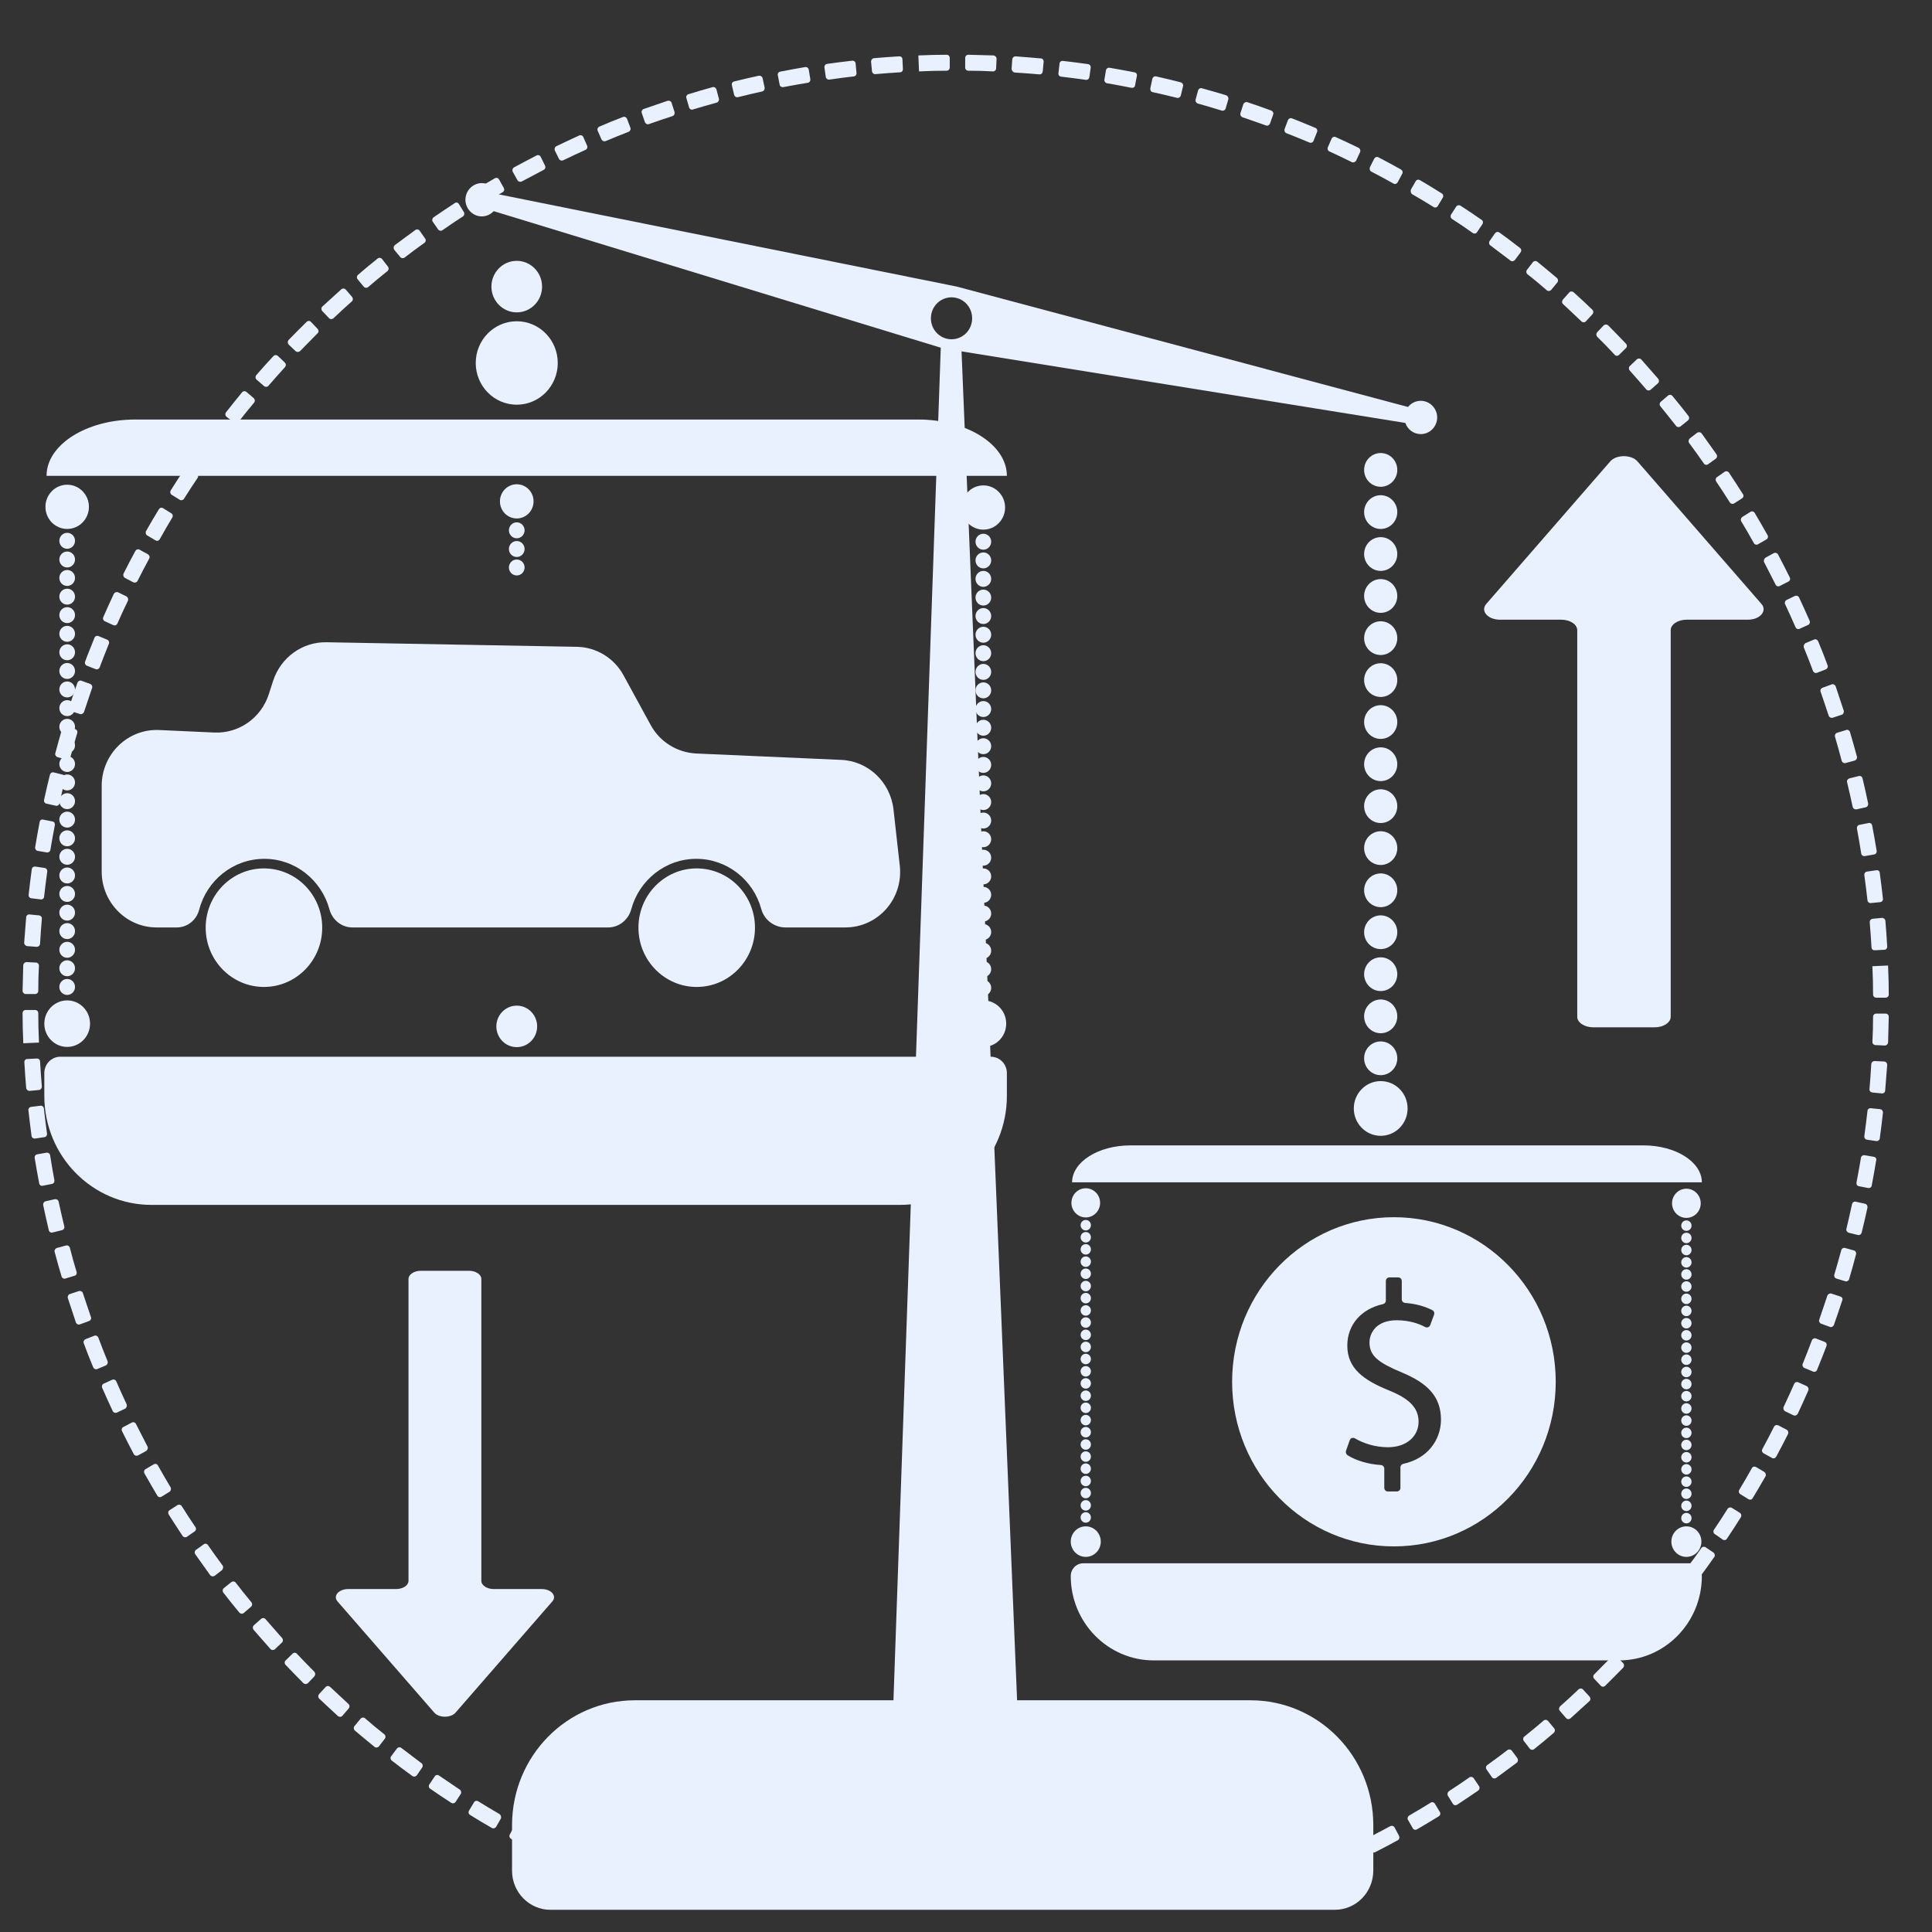 <svg xmlns="http://www.w3.org/2000/svg" id="Layer_1" viewBox="0 0 50 50" width="50" height="50"><rect x="0" y="0" width="50" height="50" fill="#333333" stroke="none"/><style id="style3">.st0{fill:#e9f1ff}</style><g id="Layer_6" transform="matrix(.058 0 0 .059 -3.783 -5.421)"><path class="st0" id="polygon6" fill="#e9f1ff" d="M463.6 845.9L485 244.4h9.2l25.2 601.5z"/><path class="st0" d="M851.2 356.8l-55.3-62.5c-2.7-3.1-9.5-3.1-12.2 0l-55.3 62.5c-2.7 3.1.7 6.9 6.1 6.9h27.4c3.9 0 7.1 2.1 7.1 4.6v169.6c0 2.5 3.2 4.6 7.1 4.6h27.5c3.9 0 7.1-2.1 7.1-4.6V368.3c0-2.5 3.2-4.6 7.1-4.6h27.4c5.4 0 8.7-3.9 6-6.9z" id="path8" fill="#e9f1ff"/><path class="st0" d="M215.8 794.3l43.2 48.8c2.1 2.4 7.4 2.4 9.5 0l43.2-48.8c2.1-2.4-.5-5.4-4.8-5.4h-21.4c-3 0-5.5-1.6-5.5-3.6V652.9c0-2-2.5-3.6-5.5-3.6H253c-3 0-5.5 1.6-5.5 3.6v132.4c0 2-2.5 3.6-5.5 3.6h-21.4c-4.2 0-6.9 3-4.8 5.4z" id="path10" fill="#e9f1ff"/></g><g id="Layer_3" transform="matrix(.058 0 0 .059 -3.783 -5.421)"><path class="st0" d="M905.9 557.5l-4.2-.2c-.8 0-1.4.5-1.5 1.3-.2 3.7-.5 7.4-.8 11-.1.8.5 1.4 1.3 1.5l4.2.4c.8.1 1.5-.5 1.5-1.3.3-3.7.6-7.5.9-11.2 0-.8-.6-1.5-1.4-1.5z" id="path13" fill="#e9f1ff"/><path class="st0" d="M906.6 536.5h-4.2c-.8 0-1.4.6-1.4 1.4 0 3.7-.1 7.4-.3 11 0 .8.6 1.4 1.3 1.4l4.2.2c.8 0 1.4-.6 1.5-1.3.1-3.7.2-7.5.3-11.3 0-.8-.6-1.4-1.4-1.4z" id="path15" fill="#e9f1ff"/><path class="st0" d="M900.7 515.9c.2 4 .3 8.1.3 12.2 0 .8.6 1.4 1.4 1.4h4.2c.8 0 1.4-.6 1.4-1.4 0-4.1-.1-8.3-.3-12.4v-.3l-7 .3v.2z" id="path17" fill="#e9f1ff"/><path class="st0" d="M894.9 453.7c-.8.1-1.2.9-1.1 1.6.7 3.6 1.3 7.3 1.9 10.9.1.8.8 1.3 1.6 1.2l4.1-.7c.8-.1 1.3-.8 1.2-1.6-.6-3.7-1.3-7.4-2-11.1-.1-.8-.9-1.3-1.6-1.1l-4.1.8z" id="path19" fill="#e9f1ff"/><path class="st0" d="M902.5 473.6l-4.2.6c-.8.1-1.3.8-1.2 1.6.5 3.6 1 7.3 1.4 11 .1.8.8 1.3 1.5 1.2l4.2-.4c.8-.1 1.3-.8 1.2-1.5-.4-3.7-.9-7.5-1.4-11.2 0-.9-.7-1.4-1.5-1.3z" id="path21" fill="#e9f1ff"/><path class="st0" d="M900.8 494.9c-.8.1-1.3.7-1.3 1.5.3 3.7.6 7.4.8 11 0 .8.7 1.4 1.5 1.3l4.2-.2c.8 0 1.4-.7 1.3-1.5-.2-3.7-.5-7.5-.8-11.2-.1-.8-.8-1.3-1.5-1.3l-4.2.4z" id="path23" fill="#e9f1ff"/><path class="st0" d="M879.4 680.5l-3.9-1.5c-.7-.3-1.5.1-1.8.8-1.3 3.4-2.7 6.9-4.1 10.3-.3.7 0 1.5.7 1.8l3.9 1.6c.7.3 1.5 0 1.8-.7 1.4-3.5 2.9-7 4.2-10.5.3-.8-.1-1.6-.8-1.8z" id="path25" fill="#e9f1ff"/><path class="st0" d="M889.4 435c.9 3.6 1.7 7.2 2.5 10.8.2.8.9 1.2 1.7 1.1l4.1-.9c.8-.2 1.2-.9 1.1-1.7-.8-3.7-1.6-7.3-2.5-11-.2-.8-.9-1.2-1.7-1l-4.1 1c-.8.2-1.3 1-1.1 1.7z" id="path27" fill="#e9f1ff"/><path class="st0" d="M871.4 699.9l-3.8-1.7c-.7-.3-1.5 0-1.8.7-1.5 3.4-3.1 6.7-4.7 10.1-.3.7 0 1.5.6 1.9l3.8 1.8c.7.3 1.5 0 1.9-.7 1.6-3.4 3.2-6.8 4.7-10.2.3-.7 0-1.5-.7-1.9z" id="path29" fill="#e9f1ff"/><path class="st0" d="M886.4 660.6l-4-1.3c-.7-.2-1.5.2-1.8.9l-3.6 10.5c-.3.7.1 1.5.8 1.8l3.9 1.4c.7.3 1.5-.1 1.8-.8 1.3-3.5 2.5-7.1 3.7-10.7.4-.8 0-1.6-.8-1.8z" id="path31" fill="#e9f1ff"/><path class="st0" d="M901.3 599.3l-4.1-.7c-.8-.1-1.5.4-1.6 1.1-.6 3.6-1.3 7.3-2 10.9-.1.8.3 1.5 1.1 1.6l4.1.8c.8.1 1.5-.3 1.6-1.1.7-3.7 1.4-7.4 2-11.1.2-.7-.3-1.4-1.1-1.5z" id="path33" fill="#e9f1ff"/><path class="st0" d="M892.5 640.4l-4-1.1c-.7-.2-1.5.2-1.7 1-1 3.6-2 7.1-3.1 10.7-.2.7.2 1.5.9 1.7l4 1.2c.7.2 1.5-.2 1.7-.9 1.1-3.6 2.1-7.2 3.1-10.9.2-.8-.2-1.5-.9-1.7z" id="path35" fill="#e9f1ff"/><path class="st0" d="M862.4 719l-3.7-1.9c-.7-.3-1.5-.1-1.9.6-1.7 3.3-3.4 6.6-5.2 9.8-.4.7-.1 1.5.6 1.9l3.7 2c.7.4 1.5.1 1.9-.6 1.8-3.3 3.6-6.6 5.3-10 .2-.6 0-1.5-.7-1.8z" id="path37" fill="#e9f1ff"/><path class="st0" d="M897.4 619.9l-4.1-.9c-.8-.2-1.5.3-1.7 1.1-.8 3.6-1.6 7.2-2.5 10.8-.2.7.3 1.5 1 1.7l4.1 1c.8.2 1.5-.3 1.7-1 .9-3.6 1.8-7.3 2.6-11 .1-.8-.3-1.5-1.1-1.7z" id="path39" fill="#e9f1ff"/><path class="st0" d="M904.1 578.4l-4.1-.4c-.8-.1-1.5.5-1.5 1.2-.4 3.7-.9 7.3-1.4 11-.1.8.4 1.5 1.2 1.6l4.1.6c.8.1 1.5-.4 1.6-1.2.5-3.7 1-7.5 1.4-11.2.1-.8-.5-1.5-1.3-1.6z" id="path41" fill="#e9f1ff"/><path class="st0" d="M806.1 270.1c2.3 2.8 4.7 5.7 7 8.6.5.6 1.3.7 2 .2l3.3-2.6c.6-.5.7-1.4.2-2-2.3-2.9-4.7-5.9-7.1-8.7-.5-.6-1.4-.7-2-.2l-3.2 2.7c-.6.5-.7 1.4-.2 2z" id="path43" fill="#e9f1ff"/><path class="st0" d="M791.1 811.5c-.5.6-.5 1.4.1 2l3.1 2.9c.6.5 1.5.5 2-.1 2.6-2.7 5.1-5.5 7.6-8.3.5-.6.5-1.5-.1-2l-3.2-2.8c-.6-.5-1.5-.5-2 .1-2.5 2.8-5 5.5-7.5 8.2z" id="path45" fill="#e9f1ff"/><path class="st0" d="M761.2 842.3l2.8 3.2c.5.6 1.4.6 2 .1l8.4-7.5c.6-.5.6-1.4.1-2l-2.9-3.1c-.5-.6-1.4-.6-2-.1-2.7 2.5-5.4 5-8.2 7.4-.6.6-.7 1.4-.2 2z" id="path47" fill="#e9f1ff"/><path class="st0" d="M785.7 247.5c.5.6 1.4.6 2 0l3-2.9c.6-.5.6-1.4 0-2-2.6-2.7-5.3-5.4-7.9-8-.6-.5-1.4-.5-2 0l-2.9 3c-.5.6-.5 1.4 0 2 2.7 2.6 5.3 5.2 7.8 7.9z" id="path49" fill="#e9f1ff"/><path class="st0" d="M755.4 219.2c.6.5 1.5.4 2-.2l2.7-3.2c.5-.6.4-1.5-.2-2-2.9-2.4-5.8-4.8-8.7-7.1-.6-.5-1.5-.4-2 .2l-2.6 3.3c-.5.6-.4 1.5.2 2 2.9 2.2 5.8 4.6 8.6 7z" id="path51" fill="#e9f1ff"/><path class="st0" d="M776.6 826.3c-.6.5-.6 1.4 0 2l2.9 3c.5.6 1.4.6 2 0 2.7-2.6 5.4-5.3 8-7.9.5-.6.5-1.4 0-2l-3-2.9c-.6-.5-1.4-.5-2 0-2.7 2.6-5.3 5.2-7.9 7.8z" id="path53" fill="#e9f1ff"/><path class="st0" d="M770.9 232.9c.6.5 1.4.5 2-.1l2.9-3.1c.5-.6.5-1.5-.1-2-2.7-2.6-5.5-5.1-8.3-7.6-.6-.5-1.5-.5-2 .1l-2.8 3.1c-.5.6-.5 1.5.1 2 2.8 2.6 5.6 5.1 8.2 7.6z" id="path55" fill="#e9f1ff"/><path class="st0" d="M819 286.3c2.2 2.9 4.4 5.9 6.5 8.9.4.6 1.3.8 1.9.3l3.4-2.4c.6-.4.8-1.3.3-2-2.2-3-4.4-6.1-6.6-9.1-.5-.6-1.3-.7-2-.3l-3.3 2.5c-.6.6-.7 1.5-.2 2.1z" id="path57" fill="#e9f1ff"/><path class="st0" d="M870.1 375.9c1.4 3.4 2.8 6.8 4.1 10.3.3.7 1.1 1.1 1.8.8l3.9-1.5c.7-.3 1.1-1.1.8-1.8-1.3-3.5-2.7-7-4.2-10.5-.3-.7-1.1-1.1-1.8-.8l-3.9 1.6c-.6.4-.9 1.2-.7 1.9z" id="path59" fill="#e9f1ff"/><path class="st0" d="M861.8 357c1.6 3.3 3.1 6.7 4.6 10 .3.7 1.1 1 1.8.7l3.8-1.7c.7-.3 1-1.1.7-1.8-1.5-3.4-3.1-6.8-4.7-10.2-.3-.7-1.2-1-1.9-.7l-3.8 1.8c-.6.4-.9 1.2-.5 1.9z" id="path61" fill="#e9f1ff"/><path class="st0" d="M877.6 395.3l3.6 10.5c.2.7 1 1.1 1.8.9l4-1.3c.7-.2 1.1-1 .9-1.8-1.2-3.6-2.4-7.1-3.6-10.7-.3-.7-1.1-1.1-1.8-.8l-3.9 1.4c-.9.3-1.3 1.1-1 1.8z" id="path63" fill="#e9f1ff"/><path class="st0" d="M842.2 320.6c1.9 3.1 3.8 6.3 5.6 9.5.4.7 1.2.9 1.9.5l3.7-2.1c.7-.4.9-1.2.5-1.9-1.8-3.2-3.8-6.5-5.7-9.7-.4-.7-1.3-.9-1.9-.5l-3.6 2.2c-.7.5-.9 1.3-.5 2z" id="path65" fill="#e9f1ff"/><path class="st0" d="M831 303.1c2.1 3 4.1 6.1 6.1 9.2.4.6 1.3.8 1.9.4l3.5-2.2c.7-.4.9-1.3.4-1.9-2-3.1-4.1-6.3-6.2-9.4-.4-.6-1.3-.8-1.9-.4l-3.5 2.4c-.6.4-.7 1.3-.3 1.9z" id="path67" fill="#e9f1ff"/><path class="st0" d="M852.4 338.5c1.7 3.2 3.4 6.5 5.1 9.8.3.7 1.2 1 1.9.6l3.8-1.9c.7-.3 1-1.2.6-1.9-1.7-3.3-3.4-6.7-5.2-10-.4-.7-1.2-.9-1.9-.6l-3.7 2c-.7.5-.9 1.4-.6 2z" id="path69" fill="#e9f1ff"/><path class="st0" d="M884 415c1 3.5 2.1 7.1 3 10.6.2.7 1 1.2 1.7 1l4.1-1.1c.7-.2 1.2-1 1-1.7-1-3.6-2-7.3-3.1-10.8-.2-.7-1-1.2-1.7-.9l-4 1.2c-.8.2-1.2 1-1 1.7z" id="path71" fill="#e9f1ff"/><path class="st0" d="M799.8 262.7c.5.6 1.4.6 2 .1l3.2-2.8c.6-.5.6-1.4.1-2l-7.5-8.4c-.5-.6-1.4-.6-2-.1l-3.1 2.9c-.6.5-.6 1.4-.1 2 2.5 2.8 5 5.5 7.4 8.3z" id="path73" fill="#e9f1ff"/><path class="st0" d="M141.3 744.2c-1.9-3.1-3.8-6.3-5.6-9.5-.4-.7-1.2-.9-1.9-.5l-3.6 2.1c-.7.4-.9 1.2-.5 1.9 1.8 3.2 3.8 6.5 5.7 9.7.4.7 1.3.9 1.9.5l3.6-2.2c.6-.4.8-1.3.4-2z" id="path75" fill="#e9f1ff"/><path class="st0" d="M131 726.3c-1.7-3.2-3.4-6.5-5.1-9.8-.3-.7-1.2-1-1.9-.6l-3.7 1.9c-.7.3-1 1.2-.6 1.9 1.7 3.3 3.4 6.7 5.2 10 .4.7 1.2.9 1.9.6l3.7-2c.6-.5.9-1.3.5-2z" id="path77" fill="#e9f1ff"/><path class="st0" d="M852.4 737.5l-3.6-2.1c-.7-.4-1.5-.2-1.9.5-1.8 3.2-3.7 6.4-5.6 9.5-.4.7-.2 1.5.5 1.9l3.6 2.2c.7.4 1.5.2 1.9-.5 2-3.2 3.9-6.5 5.8-9.7.2-.5 0-1.4-.7-1.8z" id="path79" fill="#e9f1ff"/><path class="st0" d="M164.5 778.5c-2.2-2.9-4.4-5.9-6.5-8.9-.4-.6-1.3-.8-1.9-.3l-3.4 2.4c-.6.4-.8 1.3-.3 2 2.2 3 4.4 6.1 6.6 9.1.5.6 1.3.7 2 .3l3.3-2.5c.5-.6.7-1.5.2-2.1z" id="path81" fill="#e9f1ff"/><path class="st0" d="M121.7 707.8c-1.6-3.3-3.1-6.7-4.6-10-.3-.7-1.1-1-1.8-.7l-3.8 1.7c-.7.3-1 1.1-.7 1.8 1.5 3.4 3.1 6.8 4.7 10.2.3.7 1.2 1 1.9.7l3.8-1.8c.5-.3.8-1.2.5-1.9z" id="path83" fill="#e9f1ff"/><path class="st0" d="M183.7 802.1c-.5-.6-1.4-.6-2-.1l-3.2 2.8c-.6.5-.6 1.4-.1 2l7.5 8.4c.5.6 1.4.6 2 .1l3.1-2.9c.6-.5.6-1.4.1-2-2.5-2.8-5-5.6-7.4-8.3z" id="path85" fill="#e9f1ff"/><path class="st0" d="M177.4 794.7c-2.4-2.8-4.7-5.7-7-8.6-.5-.6-1.3-.7-2-.2l-3.3 2.6c-.6.5-.7 1.4-.2 2 2.3 2.9 4.7 5.9 7.1 8.7.5.6 1.4.7 2 .2l3.2-2.7c.6-.5.7-1.4.2-2z" id="path87" fill="#e9f1ff"/><path class="st0" d="M93.9 629.8c-.9-3.6-1.7-7.2-2.5-10.8-.2-.8-.9-1.2-1.7-1.1l-4.1.9c-.8.2-1.2.9-1.1 1.7.8 3.7 1.6 7.3 2.5 11 .2.8.9 1.2 1.7 1l4.1-1c.9-.2 1.3-.9 1.1-1.7z" id="path89" fill="#e9f1ff"/><path class="st0" d="M88.4 611.2c.8-.1 1.2-.9 1.1-1.6-.7-3.6-1.3-7.2-1.9-10.9-.1-.8-.8-1.3-1.6-1.2l-4.1.7c-.8.1-1.3.8-1.2 1.6.6 3.7 1.3 7.4 2 11.1.1.8.9 1.3 1.6 1.1l4.1-.8z" id="path91" fill="#e9f1ff"/><path class="st0" d="M80.8 591.3l4.2-.6c.8-.1 1.3-.8 1.2-1.6-.5-3.6-1-7.3-1.4-11-.1-.8-.8-1.3-1.5-1.2l-4.2.5c-.8.1-1.3.8-1.2 1.5.4 3.7.9 7.5 1.4 11.2 0 .7.8 1.3 1.5 1.2z" id="path93" fill="#e9f1ff"/><path class="st0" d="M82.6 570c.8-.1 1.3-.7 1.3-1.5-.3-3.7-.6-7.4-.8-11 0-.8-.7-1.4-1.5-1.3l-4.2.2c-.8 0-1.4.7-1.3 1.5.2 3.7.5 7.5.8 11.2.1.8.8 1.3 1.5 1.3l4.2-.4z" id="path95" fill="#e9f1ff"/><path class="st0" d="M105.8 669.6l-3.6-10.5c-.2-.7-1-1.1-1.8-.9l-4 1.3c-.7.2-1.1 1-.9 1.8 1.2 3.6 2.4 7.1 3.6 10.7.3.7 1.1 1.1 1.8.8l3.9-1.4c.9-.3 1.3-1.1 1-1.8z" id="path97" fill="#e9f1ff"/><path class="st0" d="M197.7 817.3c-.5-.6-1.4-.6-2 0l-3 2.9c-.6.5-.6 1.4 0 2 2.6 2.7 5.3 5.4 7.9 8 .6.5 1.4.5 2 0l2.9-3c.5-.6.5-1.4 0-2-2.6-2.6-5.2-5.2-7.8-7.9z" id="path99" fill="#e9f1ff"/><path class="st0" d="M113.2 688.9c-1.4-3.4-2.8-6.8-4.1-10.3-.3-.7-1.1-1.1-1.8-.8l-3.9 1.5c-.7.3-1.1 1.1-.8 1.8 1.3 3.5 2.7 7 4.2 10.5.3.7 1.1 1.1 1.8.8l3.9-1.6c.7-.4 1-1.2.7-1.9z" id="path101" fill="#e9f1ff"/><path class="st0" d="M99.4 649.8c-1.1-3.5-2.1-7.1-3-10.6-.2-.7-1-1.2-1.7-1l-4.1 1.1c-.7.2-1.2 1-1 1.7 1 3.6 2 7.3 3.1 10.8.2.7 1 1.2 1.7.9l4-1.2c.8-.1 1.2-.9 1-1.7z" id="path103" fill="#e9f1ff"/><path class="st0" d="M152.4 761.7c-2.1-3-4.1-6.1-6.1-9.2-.4-.6-1.3-.8-1.9-.4l-3.5 2.2c-.7.4-.8 1.3-.4 1.9 2 3.1 4.1 6.3 6.2 9.4.4.6 1.3.8 1.9.4l3.5-2.4c.6-.4.8-1.3.3-1.9z" id="path105" fill="#e9f1ff"/><path class="st0" d="M838 753.3c-.6-.4-1.5-.2-1.9.4-2 3.1-4 6.2-6.1 9.2-.4.6-.3 1.5.4 1.9l3.5 2.4c.6.4 1.5.3 1.9-.4 2.1-3.1 4.2-6.2 6.2-9.4.4-.7.2-1.5-.4-1.9l-3.6-2.2z" id="path107" fill="#e9f1ff"/><path class="st0" d="M363.9 921.4l-10.5-3.6c-.7-.3-1.5.1-1.8.8l-1.4 3.9c-.3.7.1 1.5.8 1.8 3.5 1.3 7.1 2.5 10.7 3.7.7.2 1.5-.2 1.8-.9l1.3-4c.2-.7-.2-1.5-.9-1.7z" id="path109" fill="#e9f1ff"/><path class="st0" d="M212.5 831.8c-.6-.5-1.4-.5-2 .1l-2.9 3.1c-.5.6-.5 1.5.1 2 2.7 2.5 5.5 5.1 8.3 7.6.6.5 1.5.5 2-.1l2.8-3.2c.5-.6.5-1.5-.1-2-2.7-2.5-5.5-5-8.2-7.5z" id="path111" fill="#e9f1ff"/><path class="st0" d="M826.3 770.6c-.6-.4-1.5-.3-1.9.3-2.1 3-4.3 6-6.6 8.9-.5.6-.3 1.5.3 2l3.3 2.5c.6.5 1.5.4 2-.3 2.3-3 4.5-6 6.7-9.1.5-.6.3-1.5-.3-2l-3.5-2.3z" id="path113" fill="#e9f1ff"/><path class="st0" d="M813.8 787.2c-.6-.5-1.5-.4-2 .2-2.3 2.9-4.6 5.7-7 8.5-.5.6-.4 1.5.2 2l3.2 2.7c.6.5 1.5.4 2-.2 2.4-2.9 4.8-5.8 7.1-8.7.5-.6.4-1.5-.2-2l-3.3-2.5z" id="path115" fill="#e9f1ff"/><path class="st0" d="M344.3 914.4c-3.4-1.3-6.9-2.7-10.3-4.1-.7-.3-1.5 0-1.8.7l-1.6 3.9c-.3.7 0 1.5.7 1.8 3.5 1.4 7 2.9 10.5 4.2.7.3 1.5-.1 1.8-.8l1.5-3.9c.3-.7-.1-1.5-.8-1.8z" id="path117" fill="#e9f1ff"/><path class="st0" d="M261.1 870.7c-.6-.4-1.5-.3-1.9.4l-2.4 3.5c-.4.6-.3 1.5.4 1.9 3.1 2.1 6.2 4.2 9.4 6.2.7.4 1.5.2 1.9-.4l2.3-3.5c.4-.6.2-1.5-.4-1.9-3.2-2.1-6.2-4.1-9.3-6.2z" id="path119" fill="#e9f1ff"/><path class="st0" d="M228.1 845.6c-.6-.5-1.5-.4-2 .2l-2.7 3.2c-.5.6-.4 1.5.2 2 2.9 2.4 5.8 4.8 8.7 7.1.6.5 1.5.4 2-.2l2.6-3.3c.5-.6.4-1.5-.2-2-3-2.3-5.8-4.6-8.6-7z" id="path121" fill="#e9f1ff"/><path class="st0" d="M244.3 858.6c-.6-.5-1.5-.3-2 .3l-2.5 3.3c-.5.6-.4 1.5.3 2 3 2.3 6 4.5 9.1 6.7.6.5 1.5.3 2-.3l2.4-3.4c.4-.6.3-1.5-.3-1.9-3.1-2.3-6.1-4.5-9-6.7z" id="path123" fill="#e9f1ff"/><path class="st0" d="M306.4 897.5c-3.3-1.7-6.6-3.4-9.8-5.2-.7-.4-1.5-.1-1.9.6l-2 3.7c-.4.7-.1 1.5.6 1.9 3.3 1.8 6.6 3.6 10 5.3.7.4 1.5.1 1.9-.6l1.9-3.7c.2-.8-.1-1.7-.7-2z" id="path125" fill="#e9f1ff"/><path class="st0" d="M325.1 906.4c-3.4-1.5-6.7-3.1-10.1-4.6-.7-.3-1.5 0-1.9.7l-1.8 3.8c-.3.7 0 1.5.7 1.9 3.4 1.6 6.8 3.2 10.2 4.7.7.3 1.5 0 1.8-.7l1.7-3.8c.4-.9.1-1.7-.6-2z" id="path127" fill="#e9f1ff"/><path class="st0" d="M288.1 887.6c-3.2-1.8-6.4-3.7-9.5-5.6-.7-.4-1.5-.2-1.9.5l-2.2 3.6c-.4.7-.2 1.5.5 1.9 3.2 2 6.5 3.9 9.7 5.7.7.4 1.5.1 1.9-.5l2.1-3.6c.3-.8 0-1.6-.6-2z" id="path129" fill="#e9f1ff"/><path class="st0" d="M296.1 170.9c.4.7 1.2.9 1.9.6 3.2-1.7 6.5-3.4 9.8-5.1.7-.3 1-1.2.6-1.9l-1.9-3.8c-.3-.7-1.2-1-1.9-.6-3.3 1.7-6.7 3.4-10 5.2-.7.4-.9 1.2-.6 1.9l2.1 3.7z" id="path131" fill="#e9f1ff"/><path class="st0" d="M260.7 192.5c.4.6 1.3.8 1.9.4 3-2.1 6.1-4.1 9.2-6.1.6-.4.8-1.3.4-1.9l-2.2-3.5c-.4-.7-1.3-.9-1.9-.4-3.1 2-6.3 4.1-9.4 6.2-.6.4-.8 1.3-.4 1.9l2.4 3.4z" id="path133" fill="#e9f1ff"/><path class="st0" d="M278.1 181.3c.4.7 1.3.9 1.9.5 3.1-1.9 6.3-3.8 9.5-5.6.7-.4.9-1.2.5-1.9l-2.1-3.7c-.4-.7-1.2-.9-1.9-.5-3.2 1.8-6.5 3.7-9.7 5.7-.7.4-.9 1.3-.5 1.9l2.3 3.6z" id="path135" fill="#e9f1ff"/><path class="st0" d="M243.8 204.6c.5.6 1.3.7 1.9.3 2.9-2.2 5.9-4.4 8.9-6.5.6-.4.8-1.3.3-1.9l-2.4-3.4c-.4-.6-1.3-.8-2-.3-3 2.2-6.1 4.4-9.1 6.6-.6.5-.7 1.3-.3 2l2.7 3.2z" id="path137" fill="#e9f1ff"/><path class="st0" d="M197.1 245.9c.6.5 1.4.5 2 0l7.8-7.8c.6-.5.6-1.4 0-2l-2.9-3c-.5-.6-1.4-.6-2 0-2.7 2.6-5.4 5.3-8 7.9-.5.6-.5 1.4 0 2l3.1 2.9z" id="path139" fill="#e9f1ff"/><path class="st0" d="M183 261.2c.6.5 1.5.5 2-.1 2.4-2.7 4.9-5.5 7.4-8.2.5-.6.5-1.4-.1-2l-3.1-2.9c-.6-.5-1.5-.5-2 .1-2.6 2.7-5.1 5.5-7.6 8.3-.5.6-.5 1.5.1 2l3.3 2.8z" id="path141" fill="#e9f1ff"/><path class="st0" d="M227.5 217.6c.5.6 1.4.7 2 .2 2.8-2.4 5.7-4.7 8.6-7 .6-.5.7-1.3.2-2l-2.6-3.3c-.5-.6-1.4-.7-2-.2-2.9 2.3-5.9 4.7-8.7 7.1-.6.5-.7 1.4-.2 2l2.7 3.2z" id="path143" fill="#e9f1ff"/><path class="st0" d="M212 231.4c.5.6 1.4.6 2 .1 2.7-2.5 5.4-5 8.2-7.4.6-.5.6-1.4.1-2l-2.8-3.2c-.5-.6-1.4-.6-2-.1l-8.4 7.5c-.6.5-.6 1.4-.1 2l3 3.1z" id="path145" fill="#e9f1ff"/><path class="st0" d="M392.8 133.5c.2.7.9 1.2 1.7 1 3.6-.9 7.2-1.7 10.8-2.5.8-.2 1.2-.9 1.1-1.7l-.9-4.1c-.2-.8-.9-1.2-1.7-1.1-3.7.8-7.3 1.6-11 2.5-.8.2-1.2.9-1 1.7l1 4.2z" id="path147" fill="#e9f1ff"/><path class="st0" d="M314.6 161.5c.3.7 1.2 1 1.9.7 3.3-1.6 6.7-3.1 10-4.6.7-.3 1-1.1.7-1.8l-1.7-3.8c-.3-.7-1.1-1-1.8-.7-3.4 1.5-6.8 3.1-10.2 4.7-.7.3-1 1.2-.7 1.9l1.8 3.6z" id="path149" fill="#e9f1ff"/><path class="st0" d="M413.1 129c.1.8.9 1.2 1.6 1.1 3.6-.7 7.3-1.3 10.9-1.9.8-.1 1.3-.8 1.2-1.6l-.7-4.1c-.1-.8-.8-1.3-1.6-1.2-3.7.6-7.4 1.3-11.1 2-.8.1-1.3.9-1.1 1.6l.8 4.1z" id="path151" fill="#e9f1ff"/><path class="st0" d="M333.6 153c.3.7 1.1 1 1.8.8 3.4-1.4 6.8-2.8 10.3-4.1.7-.3 1.1-1.1.8-1.8L345 144c-.3-.7-1.1-1.1-1.8-.8-3.5 1.3-7 2.7-10.5 4.2-.7.3-1.1 1.1-.8 1.8l1.7 3.8z" id="path153" fill="#e9f1ff"/><path class="st0" d="M372.7 139c.2.7 1 1.2 1.7.9 3.5-1 7.1-2.1 10.6-3 .7-.2 1.2-1 1-1.7l-1.1-4.1c-.2-.7-1-1.2-1.7-1-3.6 1-7.2 2-10.8 3.1-.7.2-1.2 1-.9 1.7l1.2 4.1z" id="path155" fill="#e9f1ff"/><path class="st0" d="M353 145.5c.3.7 1.1 1.1 1.8.8 3.5-1.2 7-2.4 10.5-3.5.7-.2 1.1-1 .9-1.8l-1.3-4c-.2-.7-1-1.1-1.8-.9-3.6 1.2-7.1 2.4-10.7 3.6-.7.3-1.1 1.1-.8 1.8l1.4 4z" id="path157" fill="#e9f1ff"/><path class="st0" d="M79.2 485.9l4.2.5c.8.1 1.5-.5 1.5-1.2.4-3.6.9-7.3 1.4-11 .1-.8-.4-1.5-1.2-1.6L81 472c-.8-.1-1.5.4-1.6 1.2-.5 3.7-1 7.5-1.4 11.2-.1.7.4 1.4 1.2 1.5z" id="path159" fill="#e9f1ff"/><path class="st0" d="M90.9 424l4 1.1c.7.2 1.5-.2 1.7-1 1-3.6 2-7.1 3.1-10.7.2-.7-.2-1.5-.9-1.7l-4-1.2c-.7-.2-1.5.2-1.8.9-1.1 3.6-2.1 7.2-3.1 10.9-.2.7.3 1.5 1 1.7z" id="path161" fill="#e9f1ff"/><path class="st0" d="M86 444.4l4.1.9c.8.2 1.5-.3 1.7-1.1.8-3.6 1.6-7.2 2.5-10.8.2-.7-.3-1.5-1-1.7l-4.1-1c-.8-.2-1.5.3-1.7 1-.9 3.6-1.8 7.3-2.6 11-.2.8.3 1.6 1.1 1.7z" id="path163" fill="#e9f1ff"/><path class="st0" d="M82 465.1l4.1.7c.8.1 1.5-.4 1.6-1.1.6-3.6 1.3-7.3 2-10.9.1-.8-.3-1.5-1.1-1.6l-4.1-.8c-.8-.2-1.5.3-1.6 1.1-.7 3.7-1.4 7.4-2 11.1-.1.6.4 1.4 1.1 1.5z" id="path165" fill="#e9f1ff"/><path class="st0" d="M77.4 506.9l4.2.3c.8 0 1.4-.5 1.5-1.3.2-3.7.5-7.4.8-11 .1-.8-.5-1.4-1.3-1.5l-4.2-.4c-.8-.1-1.5.5-1.5 1.3-.3 3.7-.6 7.5-.9 11.2 0 .6.6 1.3 1.4 1.4z" id="path167" fill="#e9f1ff"/><path class="st0" d="M739.2 206.2c.6.5 1.5.3 2-.3l2.5-3.3c.5-.6.4-1.5-.3-2-3-2.3-6-4.5-9.1-6.7-.6-.5-1.5-.3-2 .3l-2.4 3.4c-.4.6-.3 1.5.3 1.9 3.1 2.3 6.1 4.5 9 6.7z" id="path169" fill="#e9f1ff"/><path class="st0" d="M76.7 527.9h4.2c.8 0 1.4-.6 1.4-1.4 0-3.7.1-7.4.3-11 0-.8-.6-1.4-1.3-1.4l-4.2-.2c-.8 0-1.4.6-1.5 1.3-.1 3.7-.2 7.5-.3 11.3 0 .7.6 1.4 1.4 1.4z" id="path171" fill="#e9f1ff"/><path class="st0" d="M82.6 549.2v-.5c-.2-4.1-.3-8.3-.3-12.4 0-.8-.6-1.4-1.4-1.4h-4.2c-.8 0-1.4.6-1.4 1.4 0 4.2.1 8.5.3 12.7v.5l7-.3z" id="path173" fill="#e9f1ff"/><path class="st0" d="M145.4 311.1c.6.4 1.5.2 1.9-.4 2-3.1 4-6.2 6.1-9.2.4-.6.3-1.5-.4-1.9l-3.5-2.4c-.6-.4-1.5-.3-1.9.4-2.1 3.1-4.2 6.2-6.2 9.4-.4.7-.2 1.5.4 1.9l3.6 2.2z" id="path175" fill="#e9f1ff"/><path class="st0" d="M131 326.8l3.6 2.1c.7.4 1.5.2 1.9-.5 1.8-3.2 3.7-6.4 5.6-9.5.4-.7.2-1.5-.5-1.9l-3.6-2.2c-.7-.4-1.5-.2-1.9.5-2 3.2-3.9 6.4-5.8 9.7-.2.6 0 1.5.7 1.8z" id="path177" fill="#e9f1ff"/><path class="st0" d="M157.1 293.8c.6.4 1.5.3 1.9-.3 2.1-3 4.4-6 6.6-8.9.5-.6.3-1.5-.3-2l-3.3-2.5c-.6-.5-1.5-.4-2 .3-2.3 3-4.5 6-6.7 9.1-.5.6-.3 1.5.3 2l3.5 2.3z" id="path179" fill="#e9f1ff"/><path class="st0" d="M121 345.4l3.7 1.9c.7.3 1.5.1 1.9-.6 1.7-3.3 3.4-6.6 5.2-9.8.4-.7.1-1.5-.6-1.9l-3.7-2c-.7-.4-1.5-.1-1.9.6-1.8 3.3-3.6 6.6-5.3 10-.2.6 0 1.4.7 1.8z" id="path181" fill="#e9f1ff"/><path class="st0" d="M104 383.9l3.9 1.5c.7.3 1.5-.1 1.8-.8 1.3-3.4 2.7-6.9 4.1-10.3.3-.7 0-1.5-.7-1.8l-3.9-1.6c-.7-.3-1.5 0-1.8.7-1.4 3.5-2.9 7-4.2 10.5-.3.7.1 1.5.8 1.8z" id="path183" fill="#e9f1ff"/><path class="st0" d="M112 364.4l3.8 1.7c.7.3 1.5 0 1.8-.7 1.5-3.4 3.1-6.7 4.7-10 .3-.7 0-1.5-.6-1.9l-3.8-1.8c-.7-.3-1.5 0-1.9.7-1.6 3.4-3.2 6.8-4.7 10.2-.3.7 0 1.5.7 1.8z" id="path185" fill="#e9f1ff"/><path class="st0" d="M96.9 403.8l4 1.3c.7.2 1.5-.2 1.8-.9l3.6-10.5c.3-.7-.1-1.5-.8-1.8l-3.9-1.4c-.7-.3-1.5.1-1.8.8-1.3 3.5-2.5 7.1-3.7 10.7-.3.7.1 1.5.8 1.8z" id="path187" fill="#e9f1ff"/><path class="st0" d="M169.6 277.2c.6.5 1.5.4 2-.2 2.3-2.9 4.6-5.7 7-8.5.5-.6.4-1.5-.2-2l-3.2-2.7c-.6-.5-1.5-.4-2 .2-2.4 2.9-4.8 5.8-7.1 8.7-.5.6-.4 1.5.2 2l3.3 2.5z" id="path189" fill="#e9f1ff"/><path class="st0" d="M639.2 150.3c3.4 1.3 6.9 2.7 10.3 4.1.7.3 1.5 0 1.8-.7l1.6-3.9c.3-.7 0-1.5-.7-1.8-3.5-1.4-7-2.9-10.5-4.2-.7-.3-1.5.1-1.8.8l-1.5 3.9c-.2.7.1 1.5.8 1.8z" id="path191" fill="#e9f1ff"/><path class="st0" d="M658.4 158.3c3.4 1.5 6.7 3.1 10 4.7.7.3 1.5 0 1.9-.6l1.8-3.8c.3-.7 0-1.5-.7-1.9-3.4-1.6-6.8-3.2-10.2-4.7-.7-.3-1.5 0-1.8.7l-1.7 3.8c-.3.7 0 1.5.7 1.8z" id="path193" fill="#e9f1ff"/><path class="st0" d="M675.1 900l1.9 3.7c.3.7 1.2 1 1.9.6 3.3-1.7 6.7-3.4 10-5.2.7-.4.9-1.2.6-1.9l-2-3.7c-.4-.7-1.2-.9-1.9-.6-3.2 1.7-6.5 3.4-9.8 5.1-.7.5-1 1.3-.7 2z" id="path195" fill="#e9f1ff"/><path class="st0" d="M656.3 908.8l1.7 3.8c.3.7 1.1 1 1.8.7 3.4-1.5 6.8-3.1 10.2-4.7.7-.3 1-1.2.7-1.9l-1.8-3.8c-.3-.7-1.2-1-1.9-.7-3.3 1.6-6.7 3.1-10 4.6-.6.4-1 1.3-.7 2z" id="path197" fill="#e9f1ff"/><path class="st0" d="M599.7 137.3c3.6 1 7.1 2 10.7 3.1.7.2 1.5-.2 1.7-.9l1.2-4c.2-.7-.2-1.5-.9-1.8-3.6-1.1-7.2-2.1-10.9-3.1-.7-.2-1.5.2-1.7 1l-1.1 4c-.2.7.3 1.5 1 1.7z" id="path199" fill="#e9f1ff"/><path class="st0" d="M619.6 143.3l10.5 3.6c.7.3 1.5-.1 1.8-.8l1.4-3.9c.3-.7-.1-1.5-.8-1.8-3.5-1.3-7.1-2.5-10.7-3.7-.7-.2-1.5.2-1.8.9l-1.3 4c-.2.7.2 1.4.9 1.7z" id="path201" fill="#e9f1ff"/><path class="st0" d="M637.1 916.6l1.5 3.9c.3.7 1.1 1.1 1.8.8 3.5-1.3 7-2.7 10.5-4.2.7-.3 1.1-1.1.8-1.8l-1.6-3.9c-.3-.7-1.1-1-1.8-.8-3.4 1.4-6.8 2.8-10.3 4.1-.8.4-1.2 1.2-.9 1.9z" id="path203" fill="#e9f1ff"/><path class="st0" d="M728.5 868l2.4 3.4c.4.6 1.3.8 2 .3 3-2.2 6.1-4.4 9.1-6.6.6-.5.7-1.3.3-2l-2.5-3.3c-.5-.6-1.3-.7-1.9-.3-2.9 2.2-5.9 4.4-8.9 6.5-.8.5-.9 1.4-.5 2z" id="path205" fill="#e9f1ff"/><path class="st0" d="M435.2 126.8c3.6-.5 7.3-1 11-1.4.8-.1 1.3-.8 1.2-1.5l-.4-4.2c-.1-.8-.8-1.3-1.5-1.2-3.7.4-7.5.9-11.2 1.4-.8.1-1.3.8-1.2 1.6l.6 4.2c.1.6.8 1.2 1.5 1.1z" id="path207" fill="#e9f1ff"/><path class="st0" d="M722.4 194.1c.6.4 1.5.3 1.9-.4l2.4-3.5c.4-.6.3-1.5-.4-1.9-3.1-2.1-6.2-4.2-9.4-6.2-.7-.4-1.5-.2-1.9.4l-2.3 3.5c-.4.6-.2 1.5.4 1.9 3.2 2 6.3 4.1 9.3 6.2z" id="path209" fill="#e9f1ff"/><path class="st0" d="M745.2 855.6l2.6 3.3c.5.6 1.4.7 2 .2 2.9-2.3 5.9-4.7 8.7-7.1.6-.5.7-1.4.2-2l-2.7-3.2c-.5-.6-1.4-.7-2-.2-2.8 2.4-5.7 4.7-8.6 7-.6.5-.7 1.4-.2 2z" id="path211" fill="#e9f1ff"/><path class="st0" d="M617.4 923.5l1.3 4c.2.7 1 1.1 1.8.9 3.6-1.2 7.1-2.4 10.7-3.6.7-.3 1.1-1.1.8-1.8l-1.4-3.9c-.3-.7-1.1-1.1-1.8-.8l-10.5 3.6c-.7.1-1.1.9-.9 1.6z" id="path213" fill="#e9f1ff"/><path class="st0" d="M677.2 167.2c3.3 1.7 6.6 3.4 9.8 5.2.7.4 1.5.1 1.9-.6l2-3.7c.4-.7.1-1.5-.6-1.9-3.3-1.8-6.6-3.6-10-5.3-.7-.4-1.5-.1-1.9.6l-1.9 3.7c-.3.9 0 1.7.7 2z" id="path215" fill="#e9f1ff"/><path class="st0" d="M711.3 879.6l2.2 3.5c.4.7 1.3.8 1.9.4 3.1-2 6.3-4.1 9.4-6.2.6-.4.8-1.3.4-1.9l-2.4-3.5c-.4-.6-1.3-.8-1.9-.4-3 2.1-6.1 4.1-9.2 6.1-.6.5-.8 1.3-.4 2z" id="path217" fill="#e9f1ff"/><path class="st0" d="M695.4 177.1c3.2 1.8 6.4 3.7 9.5 5.6.7.4 1.5.2 1.9-.5l2.2-3.6c.4-.7.2-1.5-.5-1.9-3.2-2-6.4-3.9-9.7-5.8-.7-.4-1.5-.2-1.9.5l-2.1 3.6c-.3.9 0 1.8.6 2.1z" id="path219" fill="#e9f1ff"/><path class="st0" d="M693.5 890.2l2.1 3.6c.4.7 1.2.9 1.9.5 3.2-1.8 6.5-3.8 9.7-5.7.7-.4.9-1.3.5-1.9l-2.2-3.6c-.4-.7-1.3-.9-1.9-.5-3.1 1.9-6.3 3.8-9.5 5.6-.8.5-1 1.4-.6 2z" id="path221" fill="#e9f1ff"/><path class="st0" d="M497.3 122.9c3.7 0 7.4.1 11 .3.8 0 1.4-.6 1.4-1.3l.2-4.2c0-.8-.6-1.4-1.3-1.5-3.7-.1-7.5-.2-11.3-.3-.8 0-1.4.6-1.4 1.4v4.2c0 .8.6 1.4 1.4 1.4z" id="path223" fill="#e9f1ff"/><path class="st0" d="M579.6 132.3c3.6.8 7.2 1.6 10.8 2.5.7.2 1.5-.3 1.7-1l1-4.1c.2-.8-.3-1.5-1-1.7-3.6-.9-7.3-1.8-11-2.6-.8-.2-1.5.3-1.7 1.1l-.9 4.1c-.1.8.3 1.6 1.1 1.7z" id="path225" fill="#e9f1ff"/><path class="st0" d="M455.8 124.4c3.7-.3 7.4-.6 11-.8.8 0 1.4-.7 1.3-1.5l-.2-4.2c0-.8-.7-1.4-1.5-1.3-3.7.2-7.5.5-11.2.8-.8.1-1.3.8-1.3 1.5l.4 4.2c.1.8.8 1.4 1.5 1.3z" id="path227" fill="#e9f1ff"/><path class="st0" d="M487.6 122.9c.8 0 1.4-.6 1.4-1.4v-4.2c0-.8-.6-1.4-1.4-1.4-4.1 0-8.3.1-12.5.3h-.1l.3 7h.1c4-.2 8.1-.3 12.2-.3z" id="path229" fill="#e9f1ff"/><path class="st0" d="M518 123.7c3.7.2 7.4.5 11 .8.8.1 1.4-.5 1.5-1.3l.4-4.2c.1-.8-.5-1.5-1.3-1.5-3.7-.3-7.5-.6-11.2-.9-.8 0-1.4.5-1.5 1.3l-.3 4.2c.1.9.7 1.5 1.4 1.6z" id="path231" fill="#e9f1ff"/><path class="st0" d="M559.2 128.4c3.6.6 7.3 1.3 10.9 2 .8.1 1.5-.3 1.6-1.1l.8-4.1c.2-.8-.3-1.5-1.1-1.6-3.7-.7-7.4-1.4-11.1-2-.8-.1-1.5.4-1.6 1.2l-.7 4.1c-.1.7.5 1.4 1.2 1.5z" id="path233" fill="#e9f1ff"/><path class="st0" d="M538.7 125.5c3.6.4 7.3.9 11 1.4.8.1 1.5-.4 1.6-1.2l.6-4.1c.1-.8-.4-1.5-1.2-1.6-3.7-.5-7.5-1-11.2-1.4-.8-.1-1.5.5-1.5 1.2l-.5 4.2c-.1.8.4 1.4 1.2 1.5z" id="path235" fill="#e9f1ff"/></g><g id="Layer_4" transform="matrix(.058 0 0 .059 -3.783 -5.421)"><path class="st0" d="M466.7 471.5l-2.8-24.6c-1.4-12-11.3-21.2-23.3-21.7l-64.7-2.8c-8.5-.4-16.3-5.1-20.4-12.6l-12-21.6c-4.2-7.7-12.3-12.5-21-12.6l-111.6-2c-10.8-.2-20.4 6.7-23.8 16.9l-1.9 5.8c-3.4 10.5-13.4 17.4-24.4 16.9l-24.6-1.1c-13.9-.6-25.6 10.5-25.6 24.5v37.6c0 13.5 11 24.5 24.5 24.5h9c4.7 0 8.8-3.2 10-7.8 3.4-12.8 15.1-22.3 29.1-22.3 13.8 0 25.5 9.4 29 22.1 1.3 4.7 5.4 8 10.3 8h114.1c4.8 0 9-3.3 10.3-8 3.5-12.7 15.2-22.1 29-22.1s25.5 9.3 29 22c1.3 4.8 5.8 8.1 10.8 8.1h26.5c14.8.1 26.2-12.6 24.5-27.2z" id="path238" fill="#e9f1ff"/><circle class="st0" cx="376.1" cy="498.8" r="26" id="circle240" fill="#e9f1ff"/><circle class="st0" cx="183" cy="498.8" r="26" id="circle242" fill="#e9f1ff"/><path class="st0" d="M687.2 625.8c-39.9 0-72.2 32.3-72.2 72.2 0 39.9 32.3 72.2 72.2 72.2 39.9 0 72.2-32.3 72.2-72.2 0-39.9-32.3-72.2-72.2-72.2zm4.1 108.2c-.7.2-1.2.8-1.2 1.5v9c0 .9-.7 1.6-1.6 1.6h-4c-.9 0-1.6-.7-1.6-1.6v-8.4c0-.8-.6-1.5-1.5-1.6-5.6-.3-11.2-2-14.9-4.3-.6-.4-.9-1.2-.7-1.9l1.7-4.7c.3-.9 1.4-1.3 2.3-.8 4 2.3 9.2 3.9 14.8 3.9 8.1 0 13.6-4.7 13.6-11.2 0-6.3-4.5-10.2-12.9-13.6-11.7-4.6-18.9-9.8-18.9-19.8 0-9.1 6.2-16.1 16-18.2.7-.2 1.2-.8 1.2-1.5v-8.6c0-.9.7-1.6 1.6-1.6h3.9c.9 0 1.6.7 1.6 1.6v8c0 .8.6 1.5 1.5 1.6 5.3.4 9.2 1.7 12.2 3.2.7.4 1 1.2.7 2l-1.7 4.5c-.3.9-1.4 1.3-2.2.9-2.7-1.4-6.9-3-12.8-3-8.8 0-12.1 5.3-12.1 9.8 0 5.9 4.2 8.9 14.2 13 11.8 4.8 17.7 10.7 17.7 20.9-.1 8.8-5.9 17-16.9 19.3z" id="path244" fill="#e9f1ff"/></g><g id="Layer_2" transform="matrix(.058 0 0 .059 -3.783 -5.421)"><path class="st0" d="M787.7 820.2H580c-20.4 0-37-16.6-37-37 0-3.1 2.5-5.6 5.6-5.6H819c3.1 0 5.6 2.5 5.6 5.6 0 20.4-16.5 37-36.9 37z" id="path247" fill="#e9f1ff"/><circle class="st0" cx="549.7" cy="768.1" r="6.7" id="circle249" fill="#e9f1ff"/><circle class="st0" cx="817.7" cy="768.1" r="6.7" id="circle251" fill="#e9f1ff"/><circle class="st0" cx="817.7" cy="619.7" r="6.4" id="circle253" fill="#e9f1ff"/><circle class="st0" cx="549.7" cy="619.5" r="6.4" id="circle255" fill="#e9f1ff"/><circle class="st0" cx="817.7" cy="757.8" r="2.3" id="circle257" fill="#e9f1ff"/><circle class="st0" cx="817.7" cy="752.4" r="2.3" id="circle259" fill="#e9f1ff"/><circle class="st0" cx="817.7" cy="747.1" r="2.3" id="circle261" fill="#e9f1ff"/><circle class="st0" cx="817.7" cy="741.8" r="2.3" id="circle263" fill="#e9f1ff"/><circle class="st0" cx="817.7" cy="736.4" r="2.3" id="circle265" fill="#e9f1ff"/><circle class="st0" cx="817.7" cy="731.1" r="2.3" id="circle267" fill="#e9f1ff"/><circle class="st0" cx="817.7" cy="725.7" r="2.3" id="circle269" fill="#e9f1ff"/><circle class="st0" cx="817.7" cy="720.4" r="2.3" id="circle271" fill="#e9f1ff"/><circle class="st0" cx="817.7" cy="715" r="2.3" id="circle273" fill="#e9f1ff"/><circle class="st0" cx="817.7" cy="709.7" r="2.3" id="circle275" fill="#e9f1ff"/><circle class="st0" cx="817.7" cy="704.3" r="2.3" id="circle277" fill="#e9f1ff"/><circle class="st0" cx="817.7" cy="699" r="2.3" id="circle279" fill="#e9f1ff"/><circle class="st0" cx="817.7" cy="693.7" r="2.3" id="circle281" fill="#e9f1ff"/><circle class="st0" cx="817.7" cy="688.3" r="2.3" id="circle283" fill="#e9f1ff"/><circle class="st0" cx="817.7" cy="683" r="2.3" id="circle285" fill="#e9f1ff"/><circle class="st0" cx="817.7" cy="677.6" r="2.3" id="circle287" fill="#e9f1ff"/><circle class="st0" cx="817.7" cy="672.3" r="2.3" id="circle289" fill="#e9f1ff"/><circle class="st0" cx="817.7" cy="666.9" r="2.3" id="circle291" fill="#e9f1ff"/><circle class="st0" cx="817.7" cy="661.6" r="2.3" id="circle293" fill="#e9f1ff"/><circle class="st0" cx="817.7" cy="656.2" r="2.3" id="circle295" fill="#e9f1ff"/><circle class="st0" cx="817.7" cy="650.9" r="2.3" id="circle297" fill="#e9f1ff"/><circle class="st0" cx="817.7" cy="645.6" r="2.3" id="circle299" fill="#e9f1ff"/><circle class="st0" cx="817.7" cy="640.2" r="2.3" id="circle301" fill="#e9f1ff"/><circle class="st0" cx="817.7" cy="634.9" r="2.3" id="circle303" fill="#e9f1ff"/><circle class="st0" cx="817.7" cy="629.5" r="2.3" id="circle305" fill="#e9f1ff"/><circle class="st0" cx="681.3" cy="578.1" r="12" id="circle307" fill="#e9f1ff"/><circle class="st0" cx="681.3" cy="556.1" r="7.4" id="circle309" fill="#e9f1ff"/><circle class="st0" cx="681.3" cy="537.7" r="7.4" id="circle311" fill="#e9f1ff"/><circle class="st0" cx="681.3" cy="519.2" r="7.4" id="circle313" fill="#e9f1ff"/><circle class="st0" cx="681.3" cy="500.8" r="7.4" id="circle315" fill="#e9f1ff"/><circle class="st0" cx="681.3" cy="482.4" r="7.4" id="circle317" fill="#e9f1ff"/><circle class="st0" cx="681.3" cy="463.9" r="7.4" id="circle319" fill="#e9f1ff"/><circle class="st0" cx="681.3" cy="445.5" r="7.4" id="circle321" fill="#e9f1ff"/><circle class="st0" cx="681.3" cy="427.1" r="7.4" id="circle323" fill="#e9f1ff"/><circle class="st0" cx="681.3" cy="408.6" r="7.4" id="circle325" fill="#e9f1ff"/><circle class="st0" cx="681.3" cy="390.2" r="7.4" id="circle327" fill="#e9f1ff"/><circle class="st0" cx="681.3" cy="371.8" r="7.4" id="circle329" fill="#e9f1ff"/><circle class="st0" cx="681.3" cy="353.3" r="7.4" id="circle331" fill="#e9f1ff"/><circle class="st0" cx="681.3" cy="334.9" r="7.4" id="circle333" fill="#e9f1ff"/><circle class="st0" cx="681.3" cy="316.5" r="7.4" id="circle335" fill="#e9f1ff"/><circle class="st0" cx="681.3" cy="298" r="7.4" id="circle337" fill="#e9f1ff"/><circle class="st0" cx="549.7" cy="757.5" r="2.3" id="circle339" fill="#e9f1ff"/><circle class="st0" cx="549.7" cy="752.2" r="2.3" id="circle341" fill="#e9f1ff"/><circle class="st0" cx="549.7" cy="746.8" r="2.3" id="circle343" fill="#e9f1ff"/><circle class="st0" cx="549.7" cy="741.5" r="2.3" id="circle345" fill="#e9f1ff"/><circle class="st0" cx="549.7" cy="736.1" r="2.3" id="circle347" fill="#e9f1ff"/><circle class="st0" cx="549.7" cy="730.8" r="2.3" id="circle349" fill="#e9f1ff"/><circle class="st0" cx="549.7" cy="725.5" r="2.3" id="circle351" fill="#e9f1ff"/><circle class="st0" cx="549.7" cy="720.1" r="2.3" id="circle353" fill="#e9f1ff"/><circle class="st0" cx="549.7" cy="714.8" r="2.3" id="circle355" fill="#e9f1ff"/><circle class="st0" cx="549.7" cy="709.4" r="2.3" id="circle357" fill="#e9f1ff"/><circle class="st0" cx="549.7" cy="704.1" r="2.3" id="circle359" fill="#e9f1ff"/><circle class="st0" cx="549.7" cy="698.7" r="2.3" id="circle361" fill="#e9f1ff"/><circle class="st0" cx="549.7" cy="693.4" r="2.3" id="circle363" fill="#e9f1ff"/><circle class="st0" cx="549.7" cy="688" r="2.3" id="circle365" fill="#e9f1ff"/><circle class="st0" cx="549.7" cy="682.7" r="2.3" id="circle367" fill="#e9f1ff"/><circle class="st0" cx="549.7" cy="677.4" r="2.3" id="circle369" fill="#e9f1ff"/><circle class="st0" cx="549.7" cy="672" r="2.3" id="circle371" fill="#e9f1ff"/><circle class="st0" cx="549.7" cy="666.7" r="2.3" id="circle373" fill="#e9f1ff"/><circle class="st0" cx="549.7" cy="661.3" r="2.3" id="circle375" fill="#e9f1ff"/><circle class="st0" cx="549.7" cy="656" r="2.3" id="circle377" fill="#e9f1ff"/><circle class="st0" cx="549.7" cy="650.6" r="2.3" id="circle379" fill="#e9f1ff"/><circle class="st0" cx="549.7" cy="645.3" r="2.3" id="circle381" fill="#e9f1ff"/><circle class="st0" cx="549.7" cy="639.9" r="2.3" id="circle383" fill="#e9f1ff"/><circle class="st0" cx="549.7" cy="634.6" r="2.3" id="circle385" fill="#e9f1ff"/><circle class="st0" cx="549.7" cy="629.3" r="2.3" id="circle387" fill="#e9f1ff"/><path class="st0" d="M824.6 610.5h-281c0-8.9 11.6-16.2 26-16.2h229c14.4 0 26 7.3 26 16.2z" id="path389" fill="#e9f1ff"/><path class="st0" d="M699.2 267.7c-2.3 0-4.3 1-5.7 2.7l-201.3-52.8L287.1 177c-1-2.8-3.7-4.8-6.9-4.8-4 0-7.3 3.3-7.3 7.3s3.3 7.3 7.3 7.3c2.1 0 4-.9 5.3-2.3L486 244.7l206.3 32.7c1 2.9 3.7 4.9 6.9 4.9 4 0 7.3-3.3 7.3-7.3s-3.3-7.3-7.3-7.3zm-209.4-27c-5.1 0-9.2-4.1-9.2-9.2s4.1-9.2 9.2-9.2 9.2 4.1 9.2 9.2-4.1 9.2-9.2 9.2z" id="path391" fill="#e9f1ff"/><path class="st0" d="M660.8 929.6h-350c-9.4 0-17.1-7.7-17.1-17.1v-20c0-30.3 24.5-54.8 54.8-54.8h274.7c30.3 0 54.8 24.5 54.8 54.8v20c-.1 9.5-7.7 17.1-17.2 17.1z" id="path393" fill="#e9f1ff"/></g><g id="Layer_5" transform="matrix(.058 0 0 .059 -3.783 -5.421)"><path class="st0" d="M466.8 620.4h-334c-26.4 0-47.8-21.4-47.8-47.8v-10c0-4 3.2-7.2 7.2-7.2h415.1c4 0 7.2 3.2 7.2 7.2v10c0 26.4-21.3 47.8-47.7 47.8z" id="path396" fill="#e9f1ff"/><circle class="st0" cx="95.2" cy="540.9" r="10.2" id="circle398" fill="#e9f1ff"/><circle class="st0" cx="504" cy="540.9" r="10.2" id="circle400" fill="#e9f1ff"/><circle class="st0" cx="504" cy="314.5" r="9.7" id="circle402" fill="#e9f1ff"/><circle class="st0" cx="95.2" cy="314.2" r="9.7" id="circle404" fill="#e9f1ff"/><circle class="st0" cx="295.8" cy="542.1" r="9.1" id="circle406" fill="#e9f1ff"/><circle class="st0" cx="504" cy="525.2" r="3.5" id="circle408" fill="#e9f1ff"/><circle class="st0" cx="504" cy="517" r="3.5" id="circle410" fill="#e9f1ff"/><circle class="st0" cx="504" cy="508.9" r="3.5" id="circle412" fill="#e9f1ff"/><circle class="st0" cx="504" cy="500.7" r="3.5" id="circle414" fill="#e9f1ff"/><circle class="st0" cx="504" cy="492.6" r="3.5" id="circle416" fill="#e9f1ff"/><circle class="st0" cx="504" cy="484.4" r="3.5" id="circle418" fill="#e9f1ff"/><circle class="st0" cx="504" cy="476.3" r="3.5" id="circle420" fill="#e9f1ff"/><circle class="st0" cx="504" cy="468.1" r="3.5" id="circle422" fill="#e9f1ff"/><circle class="st0" cx="504" cy="460" r="3.5" id="circle424" fill="#e9f1ff"/><circle class="st0" cx="504" cy="451.8" r="3.5" id="circle426" fill="#e9f1ff"/><circle class="st0" cx="504" cy="443.7" r="3.5" id="circle428" fill="#e9f1ff"/><circle class="st0" cx="504" cy="435.5" r="3.5" id="circle430" fill="#e9f1ff"/><circle class="st0" cx="504" cy="427.4" r="3.5" id="circle432" fill="#e9f1ff"/><circle class="st0" cx="504" cy="419.2" r="3.5" id="circle434" fill="#e9f1ff"/><circle class="st0" cx="504" cy="411.1" r="3.5" id="circle436" fill="#e9f1ff"/><circle class="st0" cx="504" cy="402.9" r="3.5" id="circle438" fill="#e9f1ff"/><circle class="st0" cx="504" cy="394.7" r="3.5" id="circle440" fill="#e9f1ff"/><circle class="st0" cx="504" cy="386.6" r="3.5" id="circle442" fill="#e9f1ff"/><circle class="st0" cx="504" cy="378.4" r="3.5" id="circle444" fill="#e9f1ff"/><circle class="st0" cx="504" cy="370.3" r="3.5" id="circle446" fill="#e9f1ff"/><circle class="st0" cx="504" cy="362.1" r="3.5" id="circle448" fill="#e9f1ff"/><circle class="st0" cx="504" cy="354" r="3.5" id="circle450" fill="#e9f1ff"/><circle class="st0" cx="504" cy="345.8" r="3.5" id="circle452" fill="#e9f1ff"/><circle class="st0" cx="504" cy="337.7" r="3.5" id="circle454" fill="#e9f1ff"/><circle class="st0" cx="504" cy="329.5" r="3.5" id="circle456" fill="#e9f1ff"/><circle class="st0" cx="295.8" cy="332.7" r="3.5" id="circle458" fill="#e9f1ff"/><circle class="st0" cx="295.8" cy="340.8" r="3.5" id="circle460" fill="#e9f1ff"/><circle class="st0" cx="295.8" cy="324.5" r="3.5" id="circle462" fill="#e9f1ff"/><circle class="st0" cx="295.8" cy="311.8" r="7.5" id="circle464" fill="#e9f1ff"/><circle class="st0" cx="295.8" cy="251.1" r="18.3" id="circle466" fill="#e9f1ff"/><circle class="st0" cx="295.8" cy="217.6" r="11.3" id="circle468" fill="#e9f1ff"/><circle class="st0" cx="95.2" cy="524.8" r="3.5" id="circle470" fill="#e9f1ff"/><circle class="st0" cx="95.2" cy="516.6" r="3.5" id="circle472" fill="#e9f1ff"/><circle class="st0" cx="95.2" cy="508.5" r="3.5" id="circle474" fill="#e9f1ff"/><circle class="st0" cx="95.2" cy="500.3" r="3.5" id="circle476" fill="#e9f1ff"/><circle class="st0" cx="95.2" cy="492.2" r="3.5" id="circle478" fill="#e9f1ff"/><circle class="st0" cx="95.2" cy="484" r="3.5" id="circle480" fill="#e9f1ff"/><circle class="st0" cx="95.2" cy="475.9" r="3.5" id="circle482" fill="#e9f1ff"/><circle class="st0" cx="95.2" cy="467.7" r="3.5" id="circle484" fill="#e9f1ff"/><circle class="st0" cx="95.2" cy="459.6" r="3.5" id="circle486" fill="#e9f1ff"/><circle class="st0" cx="95.2" cy="451.4" r="3.5" id="circle488" fill="#e9f1ff"/><circle class="st0" cx="95.2" cy="443.3" r="3.5" id="circle490" fill="#e9f1ff"/><circle class="st0" cx="95.2" cy="435.1" r="3.5" id="circle492" fill="#e9f1ff"/><circle class="st0" cx="95.2" cy="427" r="3.5" id="circle494" fill="#e9f1ff"/><circle class="st0" cx="95.2" cy="418.8" r="3.5" id="circle496" fill="#e9f1ff"/><circle class="st0" cx="95.2" cy="410.7" r="3.5" id="circle498" fill="#e9f1ff"/><circle class="st0" cx="95.2" cy="402.5" r="3.5" id="circle500" fill="#e9f1ff"/><circle class="st0" cx="95.2" cy="394.3" r="3.5" id="circle502" fill="#e9f1ff"/><circle class="st0" cx="95.2" cy="386.2" r="3.5" id="circle504" fill="#e9f1ff"/><circle class="st0" cx="95.2" cy="378" r="3.5" id="circle506" fill="#e9f1ff"/><circle class="st0" cx="95.2" cy="369.9" r="3.5" id="circle508" fill="#e9f1ff"/><circle class="st0" cx="95.2" cy="361.7" r="3.5" id="circle510" fill="#e9f1ff"/><circle class="st0" cx="95.2" cy="353.6" r="3.5" id="circle512" fill="#e9f1ff"/><circle class="st0" cx="95.2" cy="345.4" r="3.5" id="circle514" fill="#e9f1ff"/><circle class="st0" cx="95.2" cy="337.3" r="3.5" id="circle516" fill="#e9f1ff"/><circle class="st0" cx="95.2" cy="329.1" r="3.5" id="circle518" fill="#e9f1ff"/><path class="st0" d="M514.5 300.6H86c0-13.6 17.7-24.7 39.6-24.7h349.3c21.9 0 39.6 11.1 39.6 24.7z" id="path520" fill="#e9f1ff"/></g></svg>